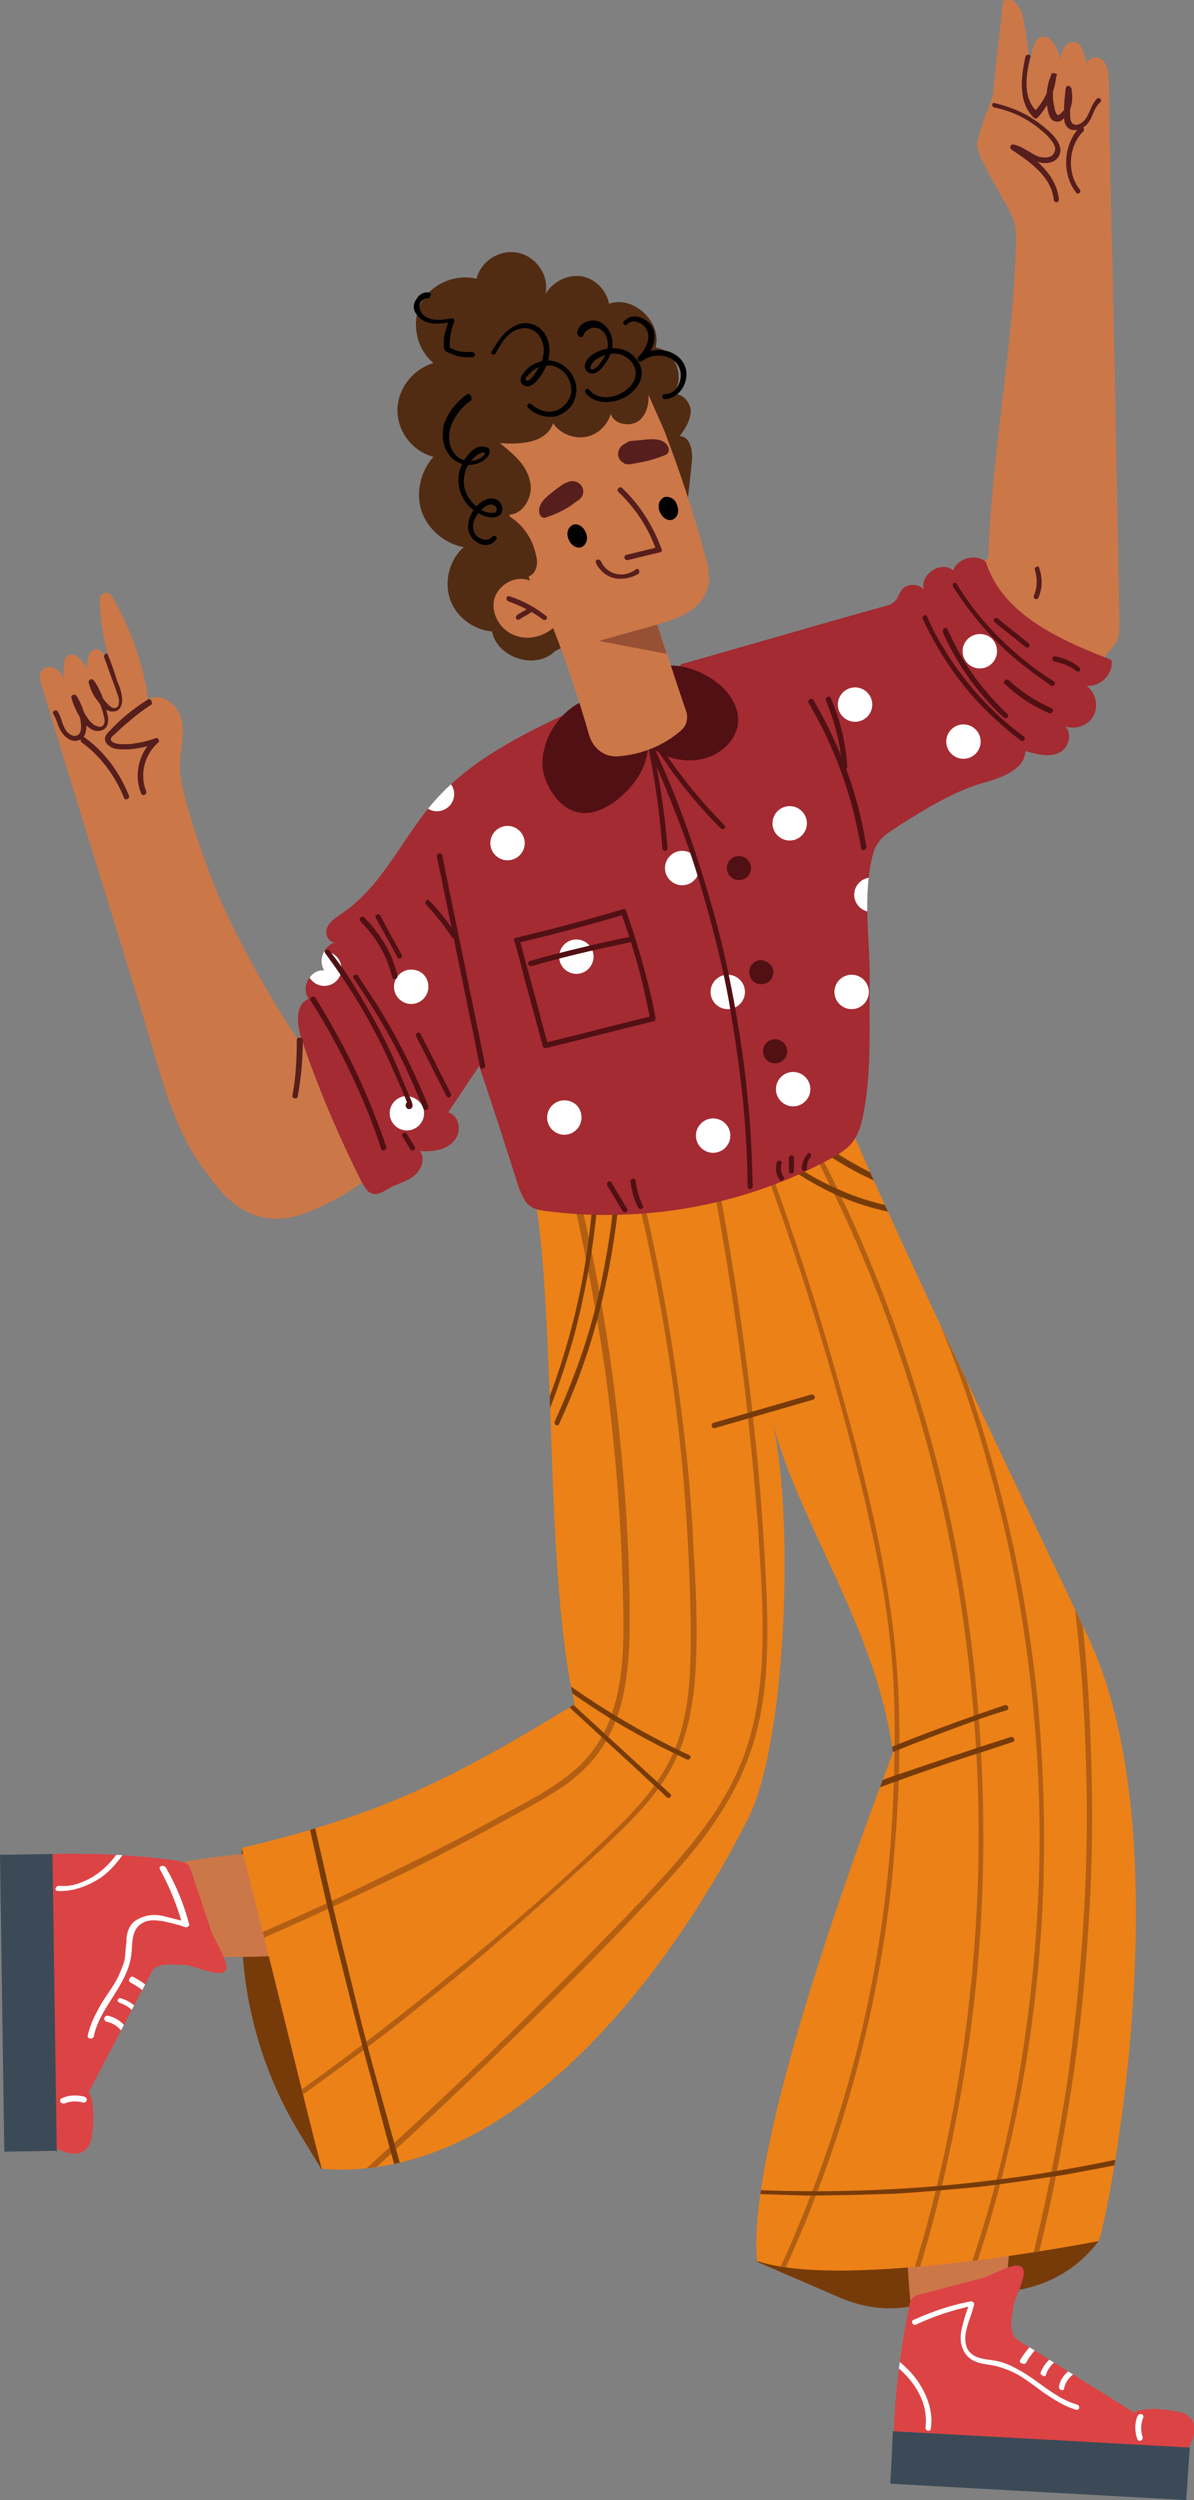 <svg xmlns="http://www.w3.org/2000/svg" xmlns:xlink="http://www.w3.org/1999/xlink" width="138.8" height="290.6" style="overflow:visible;enable-background:new 0 0 138.8 290.6" xml:space="preserve">
    <rect width="100%" height="100%" fill="#808080" stroke="none"/>
    <style>
        .st0{fill:#773b0a}.st1{fill:#cc7748}.st2{fill:#dc4345}.st3{fill:#3b4a56}.st4{clip-path:url(#SVGID_2_)}.st5{fill:#fff}.st6{clip-path:url(#SVGID_4_)}.st7{clip-path:url(#SVGID_6_)}.st8{fill:#b25f14}.st10{fill:#561e1c}.st12{fill:#511014}.st13{fill:#512c13}
    </style>
    <path class="st0" d="m88 262.9 9.7 4.2c2.6 1.1 5.4 1.5 8.1 1l12.4-1.9c3.8-.6 7.2-2.6 9.5-5.7l-17.2-3.9-22.5 6.3zm-59.9-48v9c0 8.3 2.2 16.5 6.5 23.7l2.8 4.6 9.5-25.1-18.8-12.2z"/>
    <path class="st1" d="M16.6 217.3c4.3-.9 8.6-1.6 13-1.9.8-.1 1.7-.1 2.3.5.4.4.6 1 .7 1.6.6 3.2 1.3 6.4 1.9 9.7-6.5.5-13.1.3-19.6-.4l-1.8-5.4 3.5-4.1z"/>
    <path class="st2" d="M17.8 228.9c1-.8 2.4-.5 3.7-.5 1.3.1 4.3 1.7 4.8.5.3-.8-1.4-3.5-1.7-4.3l-2.4-7.2c-.1-.2-.2-.5-.3-.6-.3-.3-.8-.4-1.2-.5-4.8-.7-9.7-.9-14.6-.8l.4 34.2s3.8 2.2 4.2-1.6c.5-3.8-.4-4.9-.4-4.9l7.5-14.3z"/>
    <path class="st3" d="m6.5 250-6 .1-.5-34.5 6.1-.1.5 34.7z"/>
    <defs>
        <path id="SVGID_1_" d="M17.8 228.9c1-.8 2.4-.5 3.7-.5 1.3.1 4.3 1.7 4.8.5.3-.8-1.4-3.5-1.7-4.3l-2.4-7.2c-.1-.2-.2-.5-.3-.6-.3-.3-.8-.4-1.2-.5-4.8-.7-9.7-.9-14.6-.8l.4 34.2s3.8 2.2 4.2-1.6c.5-3.8-.4-4.9-.4-4.9l7.5-14.3z"/>
    </defs>
    <clipPath id="SVGID_2_">
        <use xlink:href="#SVGID_1_" style="overflow:visible"/>
    </clipPath>
    <g class="st4">
        <path class="st5" d="M18.6 217.3c1.1 2 2 4.2 2.6 6.4.2-.1.3-.2.5-.3l-2.4-.6c-.7-.2-1.5-.3-2.3-.1-.7.2-1.4.5-1.8 1.1-.4.6-.5 1.2-.5 1.9-.1.7-.1 1.3-.2 2-.1.6-.4 1.2-.6 1.7-.5 1.2-1.3 2.2-2 3.3-.7 1.2-1.4 2.5-1.7 3.9-.1.4.6.5.7.1.5-2.4 2.2-4.3 3.3-6.4.6-1.1 1-2.2 1.1-3.4.1-1.2 0-2.7 1.3-3.4.7-.4 1.5-.3 2.3-.2.9.2 1.8.4 2.6.7.2.1.5-.1.5-.3-.6-2.3-1.5-4.5-2.7-6.6-.3-.4-.9-.2-.7.2z"/>
    </g>
    <g class="st4">
        <path class="st5" d="M12.4 235c.9.2 1.7.8 2.1 1.7.2.4.8.1.6-.3-.5-1.1-1.5-1.9-2.6-2.1-.2 0-.3.1-.4.3 0 .2.2.4.3.4z"/>
    </g>
    <g class="st4">
        <path class="st5" d="M13.9 232.8c.9.3 1.7.9 2.1 1.8.1.2.3.2.4.2.2-.1.3-.3.2-.4-.5-1-1.4-1.8-2.5-2.1-.2-.1-.4 0-.4.2-.1 0 0 .2.2.3z"/>
    </g>
    <g class="st4">
        <path class="st5" d="M15.1 230.4c.9.5 1.8 1.1 2.5 1.9.1.1.3.2.5.1.1-.1.2-.3.1-.5-.8-.9-1.7-1.6-2.7-2.1-.2-.1-.4 0-.4.2-.2.1-.1.3 0 .4z"/>
    </g>
    <g class="st4">
        <path class="st5" d="M7.5 244.5c.7-.3 1.5-.3 2.2-.1.2 0 .3-.1.4-.3 0-.2-.1-.3-.3-.4-.9-.2-1.8-.2-2.6.2-.2 0-.2.2-.2.4.1.2.3.2.5.2z"/>
    </g>
    <g class="st4">
        <path class="st5" d="M6.7 219.8c1.8.1 3.6-.6 5.1-1.6 1.5-1.1 2.6-2.7 3.6-4.3l1.5-3c.2-.4-.4-.6-.6-.2-1.5 3.1-3.2 6.6-6.6 8-.9.4-1.8.6-2.8.5-.5 0-.6.6-.2.6z"/>
    </g>
    <path class="st1" d="M106.4 272.2c-.6-4.3-1-8.7-1-13.1 0-.8 0-1.7.6-2.2.4-.4 1.1-.5 1.7-.6 3.3-.4 6.5-.8 9.8-1.2 0 6.5-.6 13.1-1.8 19.5-1.8.5-3.7 1-5.5 1.5l-3.8-3.9z"/>
    <path class="st2" d="M118 271.8c-.7-1.1-.4-2.4-.2-3.7.2-1.3 2-4.1.8-4.7-.8-.4-3.6 1.2-4.4 1.4-2.4.6-4.9 1.3-7.3 1.9-.2.1-.5.1-.7.3-.3.3-.5.7-.5 1.1-1 4.8-1.6 9.6-1.8 14.5l34.2 2s2.4-3.6-1.3-4.3c-3.7-.7-5 .1-5 .1l-13.8-8.6z"/>
    <path class="st3" d="m138.3 284.6-.4 6-34.4-1.9.3-6.1 34.6 1.9z"/>
    <defs>
        <path id="SVGID_3_" d="M118 271.8c-.7-1.1-.4-2.4-.2-3.7.2-1.3 2-4.1.8-4.7-.8-.4-3.6 1.2-4.4 1.4-2.4.6-4.9 1.3-7.3 1.9-.2.1-.5.1-.7.3-.3.3-.5.7-.5 1.1-1 4.8-1.6 9.6-1.8 14.5l34.2 2s2.4-3.6-1.3-4.3c-3.7-.7-5 .1-5 .1l-13.8-8.6z"/>
    </defs>
    <clipPath id="SVGID_4_">
        <use xlink:href="#SVGID_3_" style="overflow:visible"/>
    </clipPath>
    <g class="st6">
        <path class="st5" d="M106.5 270.2c2.1-1 4.3-1.7 6.6-2.2-.1-.2-.2-.3-.3-.5-.3.8-.6 1.6-.8 2.4-.2.7-.4 1.5-.3 2.3.1.7.4 1.4 1 1.9.5.4 1.2.6 1.8.7.7.1 1.3.2 1.9.4.6.2 1.1.4 1.7.7 1.1.6 2.1 1.4 3.2 2.2 1.2.8 2.4 1.6 3.8 2 .4.1.5-.5.1-.6-2.4-.7-4.2-2.5-6.2-3.7-1-.6-2.1-1.2-3.3-1.4-1.2-.2-2.7-.2-3.3-1.5-.3-.8-.2-1.6 0-2.3.2-.9.6-1.7.8-2.6.1-.2 0-.5-.3-.5-2.3.4-4.6 1.2-6.8 2.2-.2.1 0 .7.4.5z"/>
    </g>
    <g class="st6">
        <path class="st5" d="M123.7 277.6c.2-.9.9-1.7 1.8-2 .4-.1.2-.8-.2-.6-1.1.4-2 1.3-2.2 2.4 0 .2.1.4.3.4.1.1.3 0 .3-.2z"/>
    </g>
    <g class="st6">
        <path class="st5" d="M121.6 276c.3-.9 1-1.6 1.9-2 .2-.1.3-.2.2-.4-.1-.2-.3-.3-.4-.2-1 .4-1.9 1.3-2.3 2.3-.1.2 0 .4.2.4.1.2.4.1.4-.1z"/>
    </g>
    <g class="st6">
        <path class="st5" d="M119.3 274.6c.5-.9 1.2-1.7 2-2.3.1-.1.2-.3.1-.5-.1-.1-.3-.2-.5-.1-.9.7-1.7 1.6-2.3 2.6-.1.2 0 .4.2.4.2.1.4.1.5-.1z"/>
    </g>
    <g class="st6">
        <path class="st5" d="M132.8 283.2c-.2-.7-.2-1.5.1-2.2.1-.2-.1-.4-.3-.4-.2 0-.3.1-.4.3-.3.8-.3 1.7 0 2.6.1.2.3.3.4.2.2-.1.3-.3.2-.5z"/>
    </g>
    <g class="st6">
        <path class="st5" d="M108.2 282.3c.3-1.8-.3-3.6-1.3-5.2s-2.5-2.8-4.1-3.9c-.9-.6-1.9-1.2-2.8-1.7-.4-.2-.7.4-.3.6 3 1.7 6.4 3.7 7.6 7.2.3.9.4 1.9.3 2.8-.1.5.6.6.6.2z"/>
    </g>
    <defs>
        <path id="SVGID_5_" d="M97.3 127.2c4.1 10.5 17 37.4 29.2 63.1 11.4 24.2 1.8 69.8 1.2 70.2 0 0-29.6 5.8-39.7 2.3-1.4-15.5 15.9-59.1 15.8-59.1-1.9-14.5-11.1-26.8-14.1-38.8 2.6 10.1 1.9 36.8-2.6 46.2-4.6 9.4-23.7 43-49.7 41-2.3-8.9-7-28.4-9.3-37.3 16.4-3.9 24.6-8.1 38.7-16.7-3.5-15.4-2.1-43.5-4.6-59 13.5-2.1 35.1-11.9 35.1-11.9z"/>
    </defs>
    <use xlink:href="#SVGID_5_" style="overflow:visible;fill:#ec8117"/>
    <clipPath id="SVGID_6_">
        <use xlink:href="#SVGID_5_" style="overflow:visible"/>
    </clipPath>
    <g class="st7">
        <path class="st8" d="M65.6 135c2 8.1 3.6 16.4 4.8 24.7 1.1 8.3 1.8 16.8 2 25.2.2 6.9.4 15-4.9 20.2-2.7 2.6-6.2 4.3-9.5 6.1-3.6 2-7.3 3.9-11 5.7-7.4 3.7-15 7.1-22.6 10.3-.9.4-1.9.8-2.8 1.2-.4.1-.2.7.2.6 7.8-3.2 15.4-6.6 22.9-10.2 3.8-1.8 7.5-3.7 11.2-5.7 1.9-1 3.7-2 5.5-3 1.6-.9 3.2-1.8 4.7-2.9 1.4-1.1 2.7-2.3 3.7-3.8 1-1.4 1.7-3 2.2-4.6 1-3.4 1.2-6.9 1.2-10.4 0-8.5-.6-17-1.6-25.4-1-8.4-2.5-16.8-4.5-25-.2-1-.5-2.1-.8-3.1-.2-.5-.8-.3-.7.1z"/>
    </g>
    <g class="st7">
        <path class="st8" d="M73.1 135c2.3 9 4.1 18.1 5.3 27.3 1.2 9.1 1.8 18.3 1.9 27.5 0 4.2-.1 8.5-1.5 12.6-1.4 4-4.1 7.2-7.1 10.1-6.2 6.1-12.8 11.8-19.5 17.2-6.2 5.1-12.5 9.9-19 14.5-.8.6-1.6 1.1-2.4 1.7-.3.2 0 .8.3.5 6.5-4.6 13-9.3 19.2-14.4 6.9-5.5 13.5-11.4 20-17.4 2.9-2.8 5.9-5.6 7.8-9.2 2-3.7 2.6-7.9 2.8-12.1.2-4.5 0-9.1-.3-13.6-.2-4.7-.6-9.4-1.2-14.1-1.1-9.2-2.7-18.4-4.9-27.4-.3-1.1-.6-2.2-.8-3.3-.1-.5-.7-.3-.6.1z"/>
    </g>
    <g class="st7">
        <path class="st8" d="M81.5 130.8c2.2 10.2 3.8 20.4 5.1 30.8.6 5.2 1.1 10.4 1.5 15.6.3 5 .7 10 .5 15-.2 4.9-1 9.8-3.1 14.2-1.9 4.1-4.8 7.7-7.8 11.1-3.2 3.6-6.6 7-10 10.5-3.6 3.6-7.2 7.2-10.8 10.7-7.3 7-14.7 13.8-22.3 20.5-.9.8-1.9 1.6-2.8 2.5-.3.3.1.7.4.4 7.8-6.7 15.4-13.6 22.8-20.7 7.3-7 14.5-14.1 21.4-21.5 3.1-3.3 6.1-6.8 8.3-10.7 2.4-4.1 3.7-8.5 4.2-13.2.5-4.9.3-9.9 0-14.9-.3-5.2-.7-10.5-1.3-15.7-1.1-10.4-2.7-20.7-4.7-31-.3-1.3-.5-2.5-.8-3.8-.1-.3-.7-.2-.6.2z"/>
    </g>
    <g class="st7">
        <path class="st8" d="M86.1 128.4c3.4 8.7 6.5 17.6 9.2 26.6 2.7 9 5.1 18 6.9 27.2.9 4.7 1.5 9.5 1.7 14.2.2 4.4.1 8.9-.1 13.4-.4 8.8-1.6 17.5-3.6 26.1-2 8.6-4.8 16.9-8.3 25-.4 1-.9 2-1.4 3.1-.2.4.4.7.5.3 3.7-8 6.7-16.3 8.9-24.9 2.2-8.5 3.6-17.1 4.2-25.8.7-9.1.7-18.3-.7-27.3-1.4-9.4-3.9-18.6-6.5-27.7-2.6-9.1-5.6-18.1-9-27-.4-1.1-.8-2.2-1.3-3.3 0-.5-.6-.3-.5.1z"/>
    </g>
    <g class="st7">
        <path class="st8" d="M91.8 128.9c5.1 9 9.4 18.5 12.7 28.3 3.3 9.7 5.8 19.8 7.3 29.9 1.5 10.2 2.2 20.6 1.9 30.9-.3 10.3-1.5 20.7-3.6 30.8-2.1 10.1-5.1 19.9-9 29.4-.5 1.2-1 2.4-1.6 3.7-.2.4.4.7.5.3 4.2-9.5 7.5-19.3 9.8-29.4 2.3-10.1 3.8-20.4 4.3-30.7.5-10.4.1-20.9-1.2-31.2s-3.5-20.4-6.7-30.3c-3.1-9.9-7.1-19.5-12-28.6-.6-1.2-1.3-2.3-1.9-3.4-.1-.4-.7-.1-.5.3z"/>
    </g>
    <g class="st7">
        <path class="st8" d="M105.4 145.3c3.8 7.8 6.9 15.8 9.2 24.1 2.4 8.2 4.1 16.7 5.1 25.2s1.4 17.1 1 25.7c-.4 8.6-1.4 17.1-3.1 25.5-1.7 8.4-4.2 16.6-7.3 24.6-.4 1-.8 2-1.2 2.9-.1.4.4.5.6.2 3.3-8 5.9-16.3 7.8-24.7 1.9-8.4 3.1-16.9 3.6-25.5.5-8.6.3-17.3-.5-25.9-.9-8.6-2.4-17-4.7-25.4-2.2-8.3-5.1-16.4-8.7-24.1-.5-1-.9-2-1.4-3-.1-.3-.6 0-.4.4z"/>
    </g>
    <g class="st7">
        <path class="st8" d="M122.9 173.1c1.4 7.5 2.3 15 2.9 22.6.5 7.5.7 15.1.4 22.7-.3 7.6-1 15.2-2 22.7-1.1 7.5-2.6 14.9-4.4 22.2-1.9 7.3-4.1 14.5-6.8 21.6-.3.9-.7 1.8-1 2.6-.1.4.4.5.6.2 2.8-7.1 5.2-14.4 7.1-21.7 2-7.3 3.5-14.8 4.7-22.3 1.2-7.5 1.9-15.1 2.3-22.6.4-7.6.3-15.2-.1-22.8-.4-7.6-1.3-15.1-2.6-22.6-.2-.9-.3-1.9-.5-2.8-.1-.3-.7-.2-.6.2z"/>
    </g>
    <g class="st7">
        <path class="st0" d="m83.1 166 11.4-3.3c.4-.1.2-.7-.2-.6l-11.4 3.3c-.3.1-.2.7.2.6z"/>
    </g>
    <g class="st7">
        <path class="st0" d="M34.8 207c.8 3.7 1.6 7.3 2.4 10.9.8 3.6 1.7 7.2 2.6 10.8.9 3.6 1.8 7.2 2.8 10.9 1 3.6 1.9 7.2 2.9 10.8 1 3.6 2 7.1 3.1 10.7.1.5.3.9.4 1.4.1.4.7.2.6-.2-1.1-3.6-2.1-7.2-3.1-10.8l-3-10.8c-1-3.6-1.9-7.2-2.8-10.9-.9-3.6-1.8-7.3-2.6-10.9-.8-3.6-1.7-7.2-2.4-10.9-.1-.5-.2-.9-.3-1.4-.1-.1-.7.1-.6.4z"/>
    </g>
    <g class="st7">
        <path class="st0" d="M83.6 254.8c3.3.2 6.7.3 10.1.4 3.4 0 6.7-.1 10.1-.2 3.4-.2 6.7-.5 10-.8 3.3-.4 6.6-.9 9.9-1.4 3.3-.6 6.6-1.2 9.9-2l1.2-.3c.4-.1.2-.7-.2-.6-3.2.8-6.5 1.5-9.8 2.1-3.3.6-6.6 1.1-10 1.5-3.3.4-6.6.7-10 .9-3.3.2-6.7.3-10 .3-3.4 0-6.7-.1-10.1-.3-.4 0-.8 0-1.2-.1-.3-.1-.3.5.1.5z"/>
    </g>
    <g class="st7">
        <path class="st0" d="M99.3 205.5c4.5-1.9 9.1-3.7 13.8-5.4 1.3-.5 2.6-.9 3.9-1.3.4-.1.2-.7-.2-.6-4.7 1.6-9.4 3.3-14 5.2-1.3.5-2.6 1.1-3.9 1.6-.3.1 0 .6.4.5z"/>
    </g>
    <g class="st7">
        <path class="st0" d="M99.7 208.7c4.6-1.7 9.3-3.4 14-4.9 1.3-.4 2.7-.9 4-1.3.4-.1.2-.7-.2-.6-4.7 1.5-9.4 3.1-14.1 4.7-1.3.5-2.6 1-3.9 1.4-.3.3-.2.9.2.7z"/>
    </g>
    <g class="st7">
        <path class="st0" d="M63.3 195.8 74.4 206c1 1 2.1 1.9 3.1 2.9.3.3.7-.2.4-.4l-11.1-10.2c-1-1-2.1-1.9-3.1-2.9-.3-.3-.7.2-.4.4z"/>
    </g>
    <g class="st7">
        <path class="st0" d="M62.7 194c4.1 3.2 8.5 6.1 13.1 8.5 1.3.7 2.6 1.3 4 2 .4.2.7-.4.3-.5-4.7-2.2-9.2-4.8-13.5-7.8-1.2-.8-2.4-1.7-3.5-2.6-.2-.3-.7.1-.4.4z"/>
    </g>
    <g class="st7">
        <path class="st0" d="M69.2 132c0 5-.4 10.1-1.2 15-.8 4.9-2.1 9.8-3.8 14.5-1 2.7-2 5.3-3.3 7.8-.2.4.4.7.5.3 2.2-4.6 3.9-9.3 5.3-14.2 1.3-4.9 2.2-9.9 2.7-14.9.3-2.8.4-5.7.4-8.6 0-.3-.6-.3-.6.1z"/>
    </g>
    <g class="st7">
        <path class="st0" d="M71.6 133.8c0 4.2-.4 8.4-1.2 12.6-.7 4.2-1.8 8.3-3.2 12.2-.8 2.2-1.7 4.4-2.7 6.6-.2.4.4.7.5.3 1.8-3.9 3.3-7.9 4.4-12 1.1-4.1 1.9-8.3 2.4-12.6.2-2.4.4-4.8.4-7.2 0-.3-.6-.3-.6.1z"/>
    </g>
    <g class="st7">
        <path class="st0" d="M87.4 125.7c2.6 3.6 6 6.7 9.7 9.1 3.8 2.4 8 4.1 12.4 5 2.5.5 5 .7 7.5.7.4 0 .4-.6 0-.6-4.4.1-8.7-.8-12.8-2.3-4.1-1.6-7.9-3.9-11.2-6.8-1.8-1.6-3.5-3.5-5-5.5-.3-.2-.8.1-.6.4z"/>
    </g>
    <g class="st7">
        <path class="st0" d="M87.1 131.6c2.6 2.9 5.8 5.2 9.3 6.9 3.5 1.7 7.3 2.7 11.2 2.9 2.2.1 4.4 0 6.5-.3.4-.1.2-.7-.2-.6-3.7.6-7.6.4-11.3-.5-3.7-.9-7.2-2.5-10.3-4.6-1.8-1.2-3.4-2.7-4.8-4.3-.3-.2-.7.2-.4.5z"/>
    </g>
    <path class="st1" d="M50.2 95.5c-4.8 8.7-10 17.1-15.6 25.3-3.1-4.7-5.9-9.6-8.3-14.7-1.5-3-5.6-14-5.4-17.3.1-1.8.6-3.5.2-5.2-.4-1.7-2.4-3.2-3.9-2.3-.3-3.4-2.1-8.5-4.2-12-.4-.7-1.4-.4-1.4.4 0 3 .9 7 1.8 9.1-.3-1.1-.8-2.1-1.5-3-.4-.5-1.2-.4-1.5.2-.4 1.1-.4 2.3.1 3.3 0-1.2-.7-2.4-1.7-3.1-.5-.3-1.2 0-1.3.6-.2 1.2-.2 2.4.1 3.5-.1-1-.2-2.1-1.2-2.6-.5-.3-1.1-.2-1.5.2-.4.5-.3 1.1-.1 1.6 3.5 11.8 9.7 31.4 13.2 43.2 1.4 4.9 3 9.9 6.2 13.9 1.4 1.8 4.8 7 11.6 4.3 12.9-5.2 20.9-18.9 28-30.9L50.2 95.5zm47.5-21.8c5.8-2 17.2-8.1 17.2-9 .3-11.4 3-25.1 3.2-36.5 0-.8 0-1.6-.2-2.4-.5-1.8-4.5-7.6-4.3-9 .2-1.8 1.3-4 1.8-5.7 0 0 .8-7.3 1.2-10.9.7-1 2.1.5 2.3 1.7.5 2.5.8 5 .9 7.6-.2-1.5-.1-3.1.5-4.5.3-.8 1.3-1 1.9-.3.8.9 1.3 2.3 1 3.5-.1-1 .1-2 .6-2.8.5-.7 1.6-.7 1.9.1.4.8.6 1.7.7 2.7-.8-.6.6-2 1.5-1.4.9.5 1 1.8 1 2.8.1 6.7.2 13.4.4 20.1l.3 14.2c.1 6.5.4 20.4.5 26.8.1 5.1-.1 3.1-2.9 7.3-1.7 2.5-4.2 4.4-6.8 6-8.2 5.2-15.6 8.2-21.6 10.9-2.2-4.2-4-8.7-5.2-13.4l4.1-7.8z"/>
    <path d="M79.2 77.2c7.8-2.2 15.6-4.5 23.5-6.7.5-.1 1.1-.3 1.4-.7.3-.3.4-.8.7-1.2.6-.8 1.9-.8 2.6-.1-.5-1.7 2-3.4 3.4-2.2.5-1.4 2.6-2 3.8-1 1.9 6.1 8.6 9.1 14.6 11.4.3 1.6-1.3 3.2-2.9 3 1.1.8 1.5 2.5.7 3.7-.8 1.2-2.5 1.5-3.7.8 1.4.3 1.2 2.5 0 3.2-1.2.7-2.7.3-4.1-.1-.1 2.2-2.8 3.1-4.9 3.7-3.4.9-7.7 3.6-10.6 5.5-.6.4-1.3.9-1.7 1.6-.5.7-.6 1.6-.8 2.4-.8 4.7-.1 8.4-.1 13.2-.1 5.4.3 10.9-.8 16.1-.2 1.1-.6 2.2-1.3 3.1-.6.7-1.4 1.2-2.3 1.7-10 5.5-21.7 7.6-33 6.2-.8-.1-1.6-.2-2.2-.7-.6-.5-.9-1.4-1.2-2.1-1.5-4.7-3-9.4-4.6-14.1l-3.6 5.4c1.4.4 1.6 2.4.6 3.4-.9 1-2.5 1.2-3.9 1.1.7.8.2 2.2-.7 2.9-.9.7-2 .9-3 1.5-.5.3-1 .6-1.5.6-.8 0-1.2-.8-1.6-1.5-2.7-5.4-5.1-11-7-16.7-.5-1.6-.7-3.9.9-4.5-1-1.3.2-3.5 1.8-3.3-.8-1.2 0-3 1.4-3.3-.8.2-1.4-.8-1.1-1.6.3-.8 1-1.2 1.7-1.7 4.8-3.2 7.1-8.9 10.9-13.2 4.5-5 10.8-8 16.9-10.8 3.6-1.7 7.2-3.3 11.1-4.2l.6-.8z" style="fill:#a32b31"/>
    <path class="st10" d="M17.2 81.3c-1.6 1-3.1 2.2-4.4 3.6-.3.3-.6.6-.6 1 0 .3.2.6.5.8.6.5 1.6.4 2.3.4 1.1-.1 2.2-.3 3.2-.7-.1-.2-.2-.3-.3-.5-1.7 1.5-2.4 4.1-1.5 6.3.1.4.7.2.6-.2-.8-2-.2-4.3 1.4-5.7.2-.2 0-.6-.3-.5-.8.3-1.6.5-2.4.6-.4.1-.8.1-1.3.1-.3 0-.7 0-1-.1-.2-.1-.5-.2-.5-.4-.1-.3.4-.6.6-.8.6-.6 1.2-1.1 1.8-1.6.7-.6 1.5-1.2 2.3-1.7.2-.2-.1-.8-.4-.6zm-5.1-4.9c.4 1 .7 2 1.1 3 .2.5.3.9.5 1.4.1.3.2.6.1 1 0 .3-.2.5-.5.5-.4 0-.7-.4-1-.7-.6-.7-1-1.5-1.2-2.3-.2.1-.4.2-.6.2.5.8.9 1.6 1.2 2.5.2.5.3.9.4 1.4.1.3.1.8-.2 1-.3.2-.6 0-.9-.1-.3-.2-.6-.5-.8-.8-.5-.7-.9-1.6-1.2-2.5-.2.1-.4.2-.6.2.4.7.8 1.4.9 2.2.1.6.3 1.6-.2 2-.5.4-1.2-.1-1.5-.6-.4-.7-.5-1.5-.9-2.1-.2-.3-.7 0-.5.3.4.6.5 1.4.9 2 .3.5.8 1 1.4 1.1.6.1 1.2-.2 1.4-.8.2-.6.2-1.4 0-2-.2-.8-.5-1.6-1-2.4-.2-.3-.7-.1-.6.2.2.8.6 1.6 1 2.3.4.6.9 1.2 1.6 1.5.6.2 1.4 0 1.6-.7.1-.4.1-.8 0-1.1-.1-.4-.2-.8-.3-1.3-.3-.9-.7-1.9-1.3-2.7-.2-.3-.6-.1-.6.2.2.8.5 1.5 1 2.1.4.6 1.1 1.4 1.9 1.3.7 0 1-.7 1-1.3 0-.8-.3-1.6-.6-2.3-.3-1-.7-2.1-1.1-3.1.1-.1-.5 0-.4.4z"/>
    <path class="st10" d="M9.5 86.3c2.2 1.6 3.9 3.9 4.9 6.4.1.4.7.2.6-.2-1.1-2.7-2.8-5.1-5.2-6.8-.3-.2-.6.3-.3.6zm106.1-73.8c2 .4 3.9 1.3 5.5 2.7.4.3.8.7 1.1 1.1.3.4.6.9.4 1.3-.2.8-1.2.8-1.9.6-.5-.2-.9-.5-1.3-.7-.5-.3-1-.6-1.6-.7-.3-.1-.5.4-.2.6 2.1 1.4 4.6 3.1 4.9 5.8 0 .4.6.4.6 0-.3-3-2.9-4.9-5.2-6.4-.1.2-.2.4-.2.6 1.1.2 1.9 1.1 2.9 1.4.8.3 1.9.2 2.4-.5.7-1-.1-2.1-.8-2.8-.8-.8-1.8-1.5-2.8-2.1-1.1-.6-2.4-1.1-3.7-1.4-.4-.2-.5.4-.1.5zm3.6-5.9c-.5 2.3-.9 5.3 1 7.1.1.1.3.1.4 0 1.3-1.4 2-3.1 2.2-4.9 0-.2-.1-.3-.3-.3-.2 0-.3.1-.3.2-.6 1.4-.7 3-.3 4.5.1.3.2.6.5.8.3.2.7.2 1 0 .5-.4.9-1 1.1-1.6.2-.7.2-1.5 0-2.2-.1-.3-.5-.3-.6 0-.1.8-.2 1.6-.2 2.5 0 .7-.1 1.5.3 2s1 .5 1.5.3c.6-.2 1-.6 1.3-1.2.3-.6.5-1.4 1.1-1.9.3-.3-.2-.7-.4-.4-.5.5-.7 1.2-1 1.8-.3.6-.7 1.1-1.3 1.2-.8.1-.8-.8-.8-1.4 0-.9.1-1.8.2-2.8h-.6c.2.6.2 1.3 0 1.9-.1.3-.3.6-.5.8l-.3.3c-.2.1-.3.1-.4-.1-.2-.3-.2-.7-.3-1.1-.1-.4-.1-.8-.1-1.2 0-.8.2-1.6.5-2.3-.2 0-.4-.1-.6-.1-.2 1.7-.9 3.3-2.1 4.5h.4c-1.8-1.6-1.3-4.4-.8-6.5.1-.1-.5-.3-.6.1z"/>
    <path class="st10" d="M125.5 14.8c-1.9 2-2.1 5.4-.4 7.6.2.3.7-.1.4-.4-1.5-1.9-1.3-5 .4-6.7.3-.3-.1-.8-.4-.5zm-91 106.1c0 2.2-.1 4.3-.5 6.4-.1.4.5.5.6.2.4-2.2.6-4.4.6-6.6-.1-.4-.7-.4-.7 0zm85.8-54.7c.3 1 .3 2.1-.1 3-.1.2 0 .3.1.4.1.1.4 0 .4-.1.5-1.1.5-2.3.1-3.5 0-.3-.6-.1-.5.2z"/>
    <defs>
        <path id="SVGID_7_" d="M79.2 77.2c7.8-2.2 15.6-4.5 23.5-6.7.5-.1 1.1-.3 1.4-.7.3-.3.4-.8.7-1.2.6-.8 1.9-.8 2.6-.1-.5-1.7 2-3.4 3.4-2.2.5-1.4 2.6-2 3.8-1 1.9 6.1 8.6 9.1 14.6 11.4.3 1.6-1.3 3.2-2.9 3 1.1.8 1.5 2.5.7 3.7-.8 1.2-2.5 1.5-3.7.8 1.4.3 1.2 2.5 0 3.2-1.2.7-2.7.3-4.1-.1-.1 2.2-2.8 3.1-4.9 3.7-3.4.9-7.7 3.6-10.6 5.5-.6.4-1.3.9-1.7 1.6-.5.7-.6 1.6-.8 2.4-.8 4.7-.1 8.4-.1 13.2-.1 5.4.3 10.9-.8 16.1-.2 1.1-.6 2.2-1.3 3.1-.6.7-1.4 1.2-2.3 1.7-10 5.5-21.7 7.6-33 6.2-.8-.1-1.6-.2-2.2-.7-.6-.5-.9-1.4-1.2-2.1-1.5-4.7-3-9.4-4.6-14.1l-3.6 5.4c1.4.4 1.6 2.4.6 3.4-.9 1-2.5 1.2-3.9 1.1.7.8.2 2.2-.7 2.9-.9.7-2 .9-3 1.5-.5.3-1 .6-1.5.6-.8 0-1.2-.8-1.6-1.5-2.7-5.4-5.1-11-7-16.7-.5-1.6-.7-3.9.9-4.5-1-1.3.2-3.5 1.8-3.3-.8-1.2 0-3 1.4-3.3-.8.2-1.4-.8-1.1-1.6.3-.8 1-1.2 1.7-1.7 4.8-3.2 7.1-8.9 10.9-13.2 4.5-5 10.8-8 16.9-10.8 3.6-1.7 7.2-3.3 11.1-4.2l.6-.8z"/>
    </defs>
    <clipPath id="SVGID_8_">
        <use xlink:href="#SVGID_7_" style="overflow:visible"/>
    </clipPath>
    <path d="M69 111.2c0 1.1-.9 2-2 2s-2-.9-2-2 .9-2 2-2 2 .9 2 2zm-1.4 18.7c0 1.1-.9 2-2 2s-2-.9-2-2 .9-2 2-2c1.2 0 2 .9 2 2zm13.7-29c0 1.1-.9 2-2 2s-2-.9-2-2 .9-2 2-2 2 .9 2 2zm-31.5 13.8c0 1.1-.9 2-2 2s-2-.9-2-2 .9-2 2-2c1.2 0 2 .9 2 2zm-10.1-2.1c0 1.1-.9 2-2 2s-2-.9-2-2 .9-2 2-2 2 .9 2 2zm9.6 16.8c0 1.1-.9 2-2 2s-2-.9-2-2 .9-2 2-2c1.1.1 2 .9 2 2zm20.2-45.6c0 1.1-.9 2-2 2s-2-.9-2-2 .9-2 2-2 2 .9 2 2zm-16.7 8.5c0 1.1-.9 2-2 2s-2-.9-2-2 .9-2 2-2c1.1.1 2 .9 2 2zm33.8 23c0 1.1-.9 2-2 2s-2-.9-2-2 .9-2 2-2 2 .9 2 2zm14.4 0c0 1.1-.9 2-2 2s-2-.9-2-2 .9-2 2-2 2 .9 2 2zm-6.8 11.3c0 1.1-.9 2-2 2s-2-.9-2-2 .9-2 2-2 2 .9 2 2zm-9.3 5.4c0 1.1-.9 2-2 2s-2-.9-2-2 .9-2 2-2 2 .9 2 2zm8.9-36.3c0 1.1-.9 2-2 2s-2-.9-2-2 .9-2 2-2 2 .9 2 2zm9.5 8.3c0 1.1-.9 2-2 2s-2-.9-2-2 .9-2 2-2c1.1.1 2 .9 2 2zm-20-19.6c0 1.1-.9 2-2 2s-2-.9-2-2 .9-2 2-2 2 .9 2 2zm18.1-2.5c0 1.1-.9 2-2 2s-2-.9-2-2 .9-2 2-2 2 .9 2 2zm12.6 4.3c0 1.1-.9 2-2 2s-2-.9-2-2 .9-2 2-2 2 .9 2 2zm1.9-10.5c0 1.1-.9 2-2 2s-2-.9-2-2 .9-2 2-2c1.2 0 2 .9 2 2zM61 98c0 1.1-.9 2-2 2s-2-.9-2-2 .9-2 2-2 2 .9 2 2z" style="clip-path:url(#SVGID_8_);fill:#fff"/>
    <path class="st12" d="M36.1 116.3c2.7 4.2 4.9 8.6 6.8 13.3.5 1.3 1 2.6 1.4 3.9.1.4.7.2.6-.2-1.6-4.7-3.6-9.3-6.1-13.7-.7-1.2-1.4-2.5-2.2-3.7-.2-.2-.7.1-.5.4zm1.7-5.5c3.2 4.3 5.9 8.9 8 13.8.3.7.6 1.4.9 2 .1.3.3.7.4 1 .1.2.1.3.2.5 0 .1.1.2.1.2v.1c.4-.1.5 0 .2.3h-.2c.2 0 .3 0 .4-.2 0-.1-.1-.4-.2-.4-.7-.1-.5 1 .1.8.3-.1.3-.5.2-.7-.1-.4-.3-.7-.4-1-.6-1.4-1.2-2.9-1.8-4.3-1.3-2.8-2.8-5.5-4.4-8.1-.9-1.5-1.9-2.9-3-4.3-.2-.3-.7 0-.5.3zm3.3 2.9c2.5 3.7 4.8 7.5 6.6 11.6.5 1.1 1 2.3 1.5 3.5.1.4.7.2.6-.2-1.7-4.2-3.7-8.2-6.1-12-.7-1.1-1.4-2.1-2.1-3.2-.2-.3-.7 0-.5.3zm7.3 6.8c1.2 2.3 2.3 4.6 3.5 6.9.2.4.7 0 .5-.3-1.2-2.3-2.3-4.6-3.5-6.9-.2-.4-.7-.1-.5.3zm2.4-20.9c1.3 6.3 2.6 12.7 3.9 19 .4 1.8.7 3.6 1.1 5.4.1.4.7.2.6-.2-1.3-6.3-2.6-12.7-3.9-19-.4-1.8-.7-3.6-1.1-5.4-.1-.4-.7-.2-.6.2z"/>
    <path class="st12" d="M49.5 105.1c1.1 1.2 2.1 2.4 3 3.8.2.3.7 0 .5-.3-.9-1.4-1.9-2.7-3.1-3.9-.2-.3-.6.1-.4.4zm-7.6 2c1.8 1.8 3.1 4 3.7 6.5.1.4.7.2.6-.2-.6-2.6-2-4.9-3.9-6.8-.2-.2-.7.2-.4.5zm1.8-.4c.8 1.5 1.7 3 2.5 4.6.2.3.7 0 .5-.3-.8-1.5-1.7-3-2.5-4.6-.2-.3-.7 0-.5.3zm50.3-25c2.4 4.1 4.2 8.5 5.3 13 .3 1.3.6 2.6.8 3.9.1.4.6.2.6-.2-.7-4.7-2.2-9.3-4.3-13.6-.6-1.2-1.2-2.4-1.9-3.5-.2-.2-.7.1-.5.4z"/>
    <path class="st12" d="M96 81.4c1 2.4 1.7 5 1.9 7.7 0 .4.6.4.6 0-.2-2.7-.8-5.4-1.9-7.9-.1-.2-.2-.3-.4-.2-.1.1-.3.3-.2.4zm11.3-9.4c2 4.3 4.8 8.3 8.3 11.5 1 .9 2 1.8 3.1 2.6.3.2.6-.3.3-.5-3.8-2.8-7-6.4-9.4-10.4-.7-1.1-1.3-2.3-1.8-3.5-.2-.4-.7-.1-.5.3z"/>
    <path class="st12" d="M109.6 73.5c1.3 2.9 3.1 5.7 5.2 8 .6.7 1.2 1.3 1.9 1.9.3.3.7-.2.4-.4-2.3-2.2-4.3-4.7-5.8-7.5l-1.2-2.4c-.1-.3-.6 0-.5.4zm1.2-5.3c2.3 3.6 5.1 6.8 8.5 9.4.9.7 1.9 1.4 2.9 2.1.3.2.6-.3.3-.5-3.5-2.2-6.6-5-9.2-8.3-.7-.9-1.4-1.9-2-2.9-.2-.5-.7-.2-.5.2z"/>
    <path class="st12" d="M115.6 72.3c1.2 1 2.4 1.9 3.6 2.9.1.1.3.1.4 0 .1-.1.1-.3 0-.4-1.2-1-2.4-1.9-3.6-2.9-.1-.1-.3-.1-.4 0-.1.1-.1.3 0 .4zm1.2 7.2c1.5 1.4 3.2 2.6 5.2 3.4.2.1.3-.1.4-.2.1-.2-.1-.3-.2-.4-1.8-.8-3.5-1.9-4.9-3.2-.3-.3-.8.1-.5.4zm5.8-2.6c.9.2 1.8.5 2.5 1.1.1.1.3.1.4 0 .1-.1.1-.3 0-.4-.8-.7-1.8-1.1-2.8-1.3-.2 0-.3 0-.4.2.1.2.1.4.3.4zm-75.8 55.2.9 1.5c.1.1.3.2.4.1.1-.1.2-.3.1-.4l-.9-1.5c-.1-.1-.3-.2-.4-.1-.2.1-.2.3-.1.4zm21.9-51c-3 1-5.2 3.7-5.6 6.9-.2 1.5.3 3 1.2 4.3.7 1 1.6 1.8 2.8 2.1 1.6.4 3.3-.4 4.6-1.4 2-1.6 3.7-3.9 3.6-6.5 1.8 1.7 4.5 2.3 6.8 1.6 1.9-.6 3.6-2.2 3.7-4.2.1-2.2-1.5-4.1-3.4-5.2-1.5-.9-3.3-1.5-5-1.3-1.4.2-2.6.9-3.8 1.6-1.4.8-3.3 1.5-4.9 2.1z"/>
    <path class="st12" d="M75.4 87c1.4 3.1 2.7 6.3 3.9 9.5 1.2 3.2 2.2 6.5 3.1 9.8.9 3.3 1.7 6.6 2.3 9.9.6 3.4 1.1 6.8 1.5 10.2.4 3.4.6 6.8.7 10.2v1.3c0 .4.6.4.6 0-.1-3.4-.2-6.9-.6-10.3-.3-3.4-.8-6.8-1.4-10.2-.6-3.4-1.3-6.7-2.2-10.1-.9-3.3-1.9-6.6-3-9.8-1.1-3.2-2.4-6.5-3.8-9.6-.2-.4-.3-.8-.5-1.2-.2-.3-.7 0-.6.3z"/>
    <circle class="st12" cx="85.9" cy="100.9" r="1.4"/>
    <path class="st12" d="M89.9 113c0 .8-.6 1.4-1.4 1.4-.8 0-1.4-.6-1.4-1.4 0-.8.6-1.4 1.4-1.4.8.1 1.4.7 1.4 1.4z"/>
    <circle class="st12" cx="90.1" cy="122.2" r="1.4"/>
    <path class="st12" d="M63.6 121.8c4.1-1 8.3-2.1 12.4-3.1.2 0 .2-.2.2-.4-.6-3.3-1.5-6.5-2.5-9.7l-.9-2.7c-.1-.2-.2-.3-.4-.2-4.1 1.2-8.2 2.3-12.4 3.3-.2 0-.3.2-.2.4.4 1.4.8 2.8 1.1 4.1l1.8 6.6c.1.5.3 1 .4 1.5.1.4.7.2.6-.2-.4-1.4-.8-2.8-1.1-4.1l-1.8-6.6c-.1-.5-.3-1-.4-1.5-.1.1-.1.3-.2.4 4.2-1 8.3-2.1 12.4-3.3-.1-.1-.3-.1-.4-.2 1.1 3.1 2.1 6.3 2.8 9.6.2.9.4 1.9.6 2.8.1-.1.1-.3.2-.4-4.1 1-8.3 2.1-12.4 3.1-.3.1-.2.7.2.6z"/>
    <path class="st12" d="M61.8 112.3c3.8-1.1 7.7-2 11.6-2.8.4-.1.2-.7-.2-.6-3.9.8-7.7 1.7-11.6 2.8-.4.1-.2.7.2.6zm13.6-25.2c.8 3.8 1.3 7.6 1.6 11.5 0 .4.6.4.6 0-.3-3.9-.9-7.8-1.7-11.7 0-.4-.5-.2-.5.2zm.8-.3c1.7 2.7 3.6 5.2 5.7 7.5.6.7 1.2 1.3 1.9 2 .3.3.7-.2.4-.4-2.2-2.2-4.2-4.6-6-7.1-.5-.7-1-1.5-1.5-2.2-.2-.5-.7-.2-.5.2zm-5.6 51 1.8 3c.2.3.7 0 .5-.3l-1.8-3c-.1-.4-.7-.1-.5.3zm2.7-.5c.1 1.1.4 2.1.9 3.1.1.1.3.2.4.1.2-.1.2-.3.1-.4-.4-.9-.7-1.8-.8-2.8 0-.2-.1-.3-.3-.3-.1 0-.3.1-.3.3zm17-2.2c-.2.7-.1 1.4.3 2 .1.1.3.2.4.1.1-.1.2-.3.1-.4-.1-.1-.1-.2-.2-.4 0-.1 0-.1-.1-.2v-.7c0-.1 0 0 0 0 0-.1 0-.2.1-.2 0-.2-.1-.3-.2-.4-.2 0-.4.1-.4.2zm1.4-.5v1.5c0 .2.1.3.3.3.2 0 .3-.1.3-.3v-1.5c0-.2-.1-.3-.3-.3-.1 0-.3.1-.3.3zm2.2-.5c-.4.5-.7 1.1-.7 1.7 0 .2.1.3.3.3.2 0 .3-.1.3-.3v-.3c0-.1.1-.3.1-.4v-.1c0-.1.1-.1.1-.2 0 0 0-.1.1-.1 0-.1.1-.1.1-.2.1-.1.1-.3 0-.4 0-.1-.2-.1-.3 0z"/>
    <path class="st13" d="M64.5 75.7c-2.2 2.2-6.7.8-7.3-2.3-2.2-.2-4.2-1.7-4.9-3.8-.7-2.1 0-4.6 1.6-6-2.2-.4-4.2-2.1-4.9-4.2s-.1-4.7 1.4-6.3c-2.4-.6-4.2-2.9-4.2-5.4 0-2.5 1.8-4.8 4.2-5.5-2-1.6-2.6-4.7-1.5-6.9 1.2-2.3 4-3.5 6.5-2.9.5-2.1 2.8-3.5 4.9-3 2.1.5 3.6 2.7 3.1 4.8.8-1.4 2.5-2.3 4.1-2.1 1.6.2 3 1.6 3.3 3.2 2.9-1 6.2 2.2 5.4 5.1 2.4.3 3.6 3.8 1.9 5.5 1-.4 2.1.7 2.2 1.8 0 1.1-.6 2.1-1.3 3 1.3 0 1.6 1.9 1.4 3.2-.2 2-.4 3.9-.7 5.9.7 1 .4 2.6-.5 3.4 1.3.5 1.5 2.4.8 3.6-.7 1.2-2 1.9-3.2 2.5l-12.3 6.4z"/>
    <path class="st1" d="M77.2 50c1.8 4.7 3.4 9.5 4.7 14.3.4 1.4.8 2.9.3 4.2-.7 2.4-3.4 3.4-5.8 4.1 1.1 3.2 2.1 6.4 3.2 9.6.2.5.4 1.1.2 1.7-.1.6-.6 1-1.1 1.4-1.9 1.5-4.3 2.4-6.7 2.6-1.6.2-3-.8-3.5-2.4-1.2-4.2-2.6-8.4-4.2-12.5-1.3 1.1-3.2 1.5-4.8.7-1.5-.7-2.5-2.6-2-4.2s2.5-2.7 4.1-2c-1.5-5.2-3.2-10.3-5.2-15.3l18.5-7.4 2.3 5.2z"/>
    <path class="st13" d="M60.3 66.9c.5.4 1.4.2 1.8-.4.4-.6.4-1.3.2-2-.4-2-1.7-3.8-3.5-4.7 1.9.3 3.3-2.1 2.8-3.9-.4-1.9-2-3.2-3.5-4.4 2.4.2 5.4 0 6.2-2.3.8 1.2 2.3 1.8 3.7 1.6 1.4-.2 2.6-1.3 3-2.7.4 1.3 2.4 1.6 3.4.7 1-.9 1.2-2.6.8-3.9.4.6 1.2 1 1.9.9.8-2.1-.9-4.5-3-5.2-2.1-.7-4.4-.3-6.6.2-4.6 1.1-9.1 2.3-13.5 3.7-.6.2-1.2.4-1.6.8-1.1 1-.8 2.8-.4 4.2 1.5 5.7 3 11.3 4.5 17l3.8.4z"/>
    <path style="opacity:.44;fill:#561e1c" d="m76.4 72.6-6.8 1.9 7.9 1.5z"/>
    <path class="st10" d="M59.1 69.9c1.4.5 2.8 1.2 4 2.1.1.1.3.1.4 0 .1-.1.1-.3 0-.4-1.3-1-2.7-1.8-4.3-2.3-.3-.1-.5.4-.1.6z"/>
    <path class="st10" d="M60.4 72c.4-.3.9-.5 1.3-.8.1-.1.2-.3.1-.4-.1-.1-.3-.2-.4-.1-.4.3-.9.5-1.3.8-.1.1-.2.3-.1.4.1.1.2.2.4.1zm11.5-14.8c2 1.9 3.5 4.2 4.4 6.8.1-.1.1-.3.2-.4-1.2.3-2.5.6-3.7.9-.4.1-.2.7.2.6 1.2-.3 2.5-.6 3.7-.9.2 0 .3-.2.2-.4-1-2.7-2.5-5.1-4.6-7.1-.3-.2-.7.2-.4.5zm-2.6 8.3c.4.8 1.2 1.5 2.1 1.7.9.2 2 0 2.8-.5.3-.2 0-.8-.3-.5-.7.5-1.5.7-2.3.5-.8-.2-1.4-.7-1.7-1.4-.3-.5-.8-.2-.6.2z"/>
    <path d="M68.1 61.9c.3.7.1 1.4-.5 1.7-.6.2-1.2-.2-1.5-.9-.3-.7-.1-1.4.5-1.7.6-.2 1.2.2 1.5.9zm10.6-3.2c.3.7.1 1.4-.5 1.7-.6.2-1.2-.2-1.5-.9-.3-.7-.1-1.4.5-1.7.6-.2 1.3.2 1.5.9z"/>
    <path class="st10" d="M66.1 56c.8-.3 1.7.3 1.7 1.1 0 .2 0 .3-.1.5-.1.3-.4.5-.7.7-1 .8-2.2 1.4-3.4 1.8-.1 0-.2.1-.3.1-.3 0-.6-.3-.6-.6-.2-.9.6-1.7 1.4-2.3.5-.4 1-.8 1.5-1.1l.5-.2zm6.5-4.4c-.8.4-1 1.4-.4 2 .1.1.3.2.4.3.3.1.6.1 1 0 1.3-.2 2.5-.5 3.7-1 .1 0 .2-.1.3-.2.2-.2.2-.6 0-.9-.5-.8-1.6-.8-2.6-.7-.6.1-1.3.1-1.9.2l-.5.3z"/>
    <path d="M57.6 41.1c.5-.9 1-1.8 1.8-2.4.7-.5 1.7-.8 2.6-.3.7.4 1.1 1.2 1.2 2 .1 1-.3 1.9-.8 2.7-.1.2-.3.4-.4.6-.2.2-.3.4-.5.5-.1.1-.3.1-.4-.1-.1-.1.2-.4.3-.5.5-.6 1.3-1.1 2.1-1.1.9-.1 1.6.3 2.2.9.5.6.8 1.5.7 2.3-.2.9-.9 1.7-1.7 2-1 .4-2.1 0-2.9-.7-.3-.3-.7.2-.4.4.8.8 2 1.2 3.2 1 1-.3 1.9-1 2.2-2 .8-2-.8-4.4-3-4.5-1 0-2.1.4-2.7 1.2-.3.3-.8.9-.5 1.4.3.5.9.5 1.3.2.5-.3.9-.9 1.2-1.4.3-.5.6-1.1.7-1.7.2-1.1 0-2.2-.6-3-.8-1-2.1-1.3-3.2-.8-1.3.6-2.1 1.8-2.8 3-.3.3.2.6.4.3zM67.8 39c.2-.6.9-1 1.5-.9.7.1 1.2.8 1.3 1.4.2.8-.1 1.7-.6 2.4-.2.3-.5.7-.8.9-.1.1-.3.2-.5.1-.1-.1-.1-.2 0-.4.1-.3.4-.6.7-.8.4-.2.8-.4 1.2-.5.8-.2 1.7-.1 2.3.4.6.4 1 1.1 1 1.8 0 .8-.5 1.5-1.2 2-1.2.9-3.2 1.2-4.2-.1-.2-.3-.7.1-.4.4 1.2 1.5 3.6 1.2 5 .2.8-.6 1.5-1.5 1.5-2.5s-.6-1.8-1.4-2.4c-.9-.6-2-.6-3-.4-.9.3-2 .8-2.2 1.8-.1.5.2.9.7 1 .5.1 1-.3 1.3-.7.7-.8 1.3-1.9 1.2-3-.1-1-.7-2.1-1.8-2.4-1-.2-2.1.3-2.3 1.3 0 .6.6.8.7.4z"/>
    <path d="M72.9 37.7c.6-.7 1.8-.2 2.2.5.7 1.1-.1 2.5-.9 3.3-.2.2.1.7.4.5 1-.8 2.5-.9 3.6-.2 1 .7 1.2 2 .6 3.1-.3.5-.8.9-1.5.9-.4 0-.4.6 0 .6 1.5-.1 2.5-1.5 2.5-2.9 0-1.6-1.4-2.7-2.9-2.8-.9-.1-1.8.2-2.5.7.1.2.2.3.4.5 1-1 1.8-2.8.9-4.1-.7-.9-2.2-1.5-3.1-.5-.4.2.1.7.3.4zm-18.7 8.2c-1.2.9-2.2 2.1-2.6 3.5-.3 1.3-.1 2.7.8 3.7.8.9 2.1 1.2 3.3.7.5-.2 1-.6 1.2-1.1.1-.3 0-.6-.3-.7-.3-.1-.6-.1-.8-.1-.6.1-1.1.6-1.5 1.1-.4.5-.7 1.1-.9 1.8-.3 1.3 0 2.7.9 3.8.4.5 1 .9 1.6 1.2.6.3 1.4.5 2 .2.6-.3.6-1 .3-1.5-.4-.6-1.1-.7-1.8-.4-.7.3-1.2.9-1.6 1.6-.3.6-.5 1.4-.3 2.1.3 1.1 1.6 1.9 2.6 1.4.3-.1.4-.3.6-.5.2-.3-.3-.6-.5-.3-.3.4-.9.4-1.3.2-.5-.2-.9-.7-.9-1.2-.1-.7.3-1.4.7-1.9.4-.4 1.2-1.2 1.8-.7.2.1.3.4.2.6-.1.3-.6.2-.8.2-.6-.1-1.2-.4-1.7-.9-1-.9-1.5-2.2-1.2-3.5.1-.7.5-1.4 1-1.9.2-.2.5-.5.8-.6.2-.1.6-.2.7.1v-.3c-.5 1.2-2.3 1.4-3.3.6-1.3-1.1-1.2-3-.4-4.4.5-.9 1.2-1.6 2-2.2.1-.5-.3-.9-.6-.6zM49.9 34c-.6-.1-1.2.2-1.5.8-.4.5-.4 1.2 0 1.7.9 1.4 2.7 1.2 4.2.9-.1-.1-.2-.3-.3-.4-.3.6-.4 1.2-.6 1.8-.1.3-.1.6-.1.9v.5c0 .1 0 .3.1.5s.5.3.7.4c.3.1.5.2.8.3.6.1 1.2.2 1.8.1.4-.1.2-.6-.2-.6-1 .1-1.9-.1-2.7-.6.1.1.1.2.2.3-.1-1.1.1-2.2.5-3.2.1-.2-.1-.5-.3-.4-1.1.2-2.4.4-3.3-.4-.3-.3-.5-.8-.4-1.2.1-.4.5-.8.9-.7.4-.1.5-.7.2-.7z"/>
</svg>
